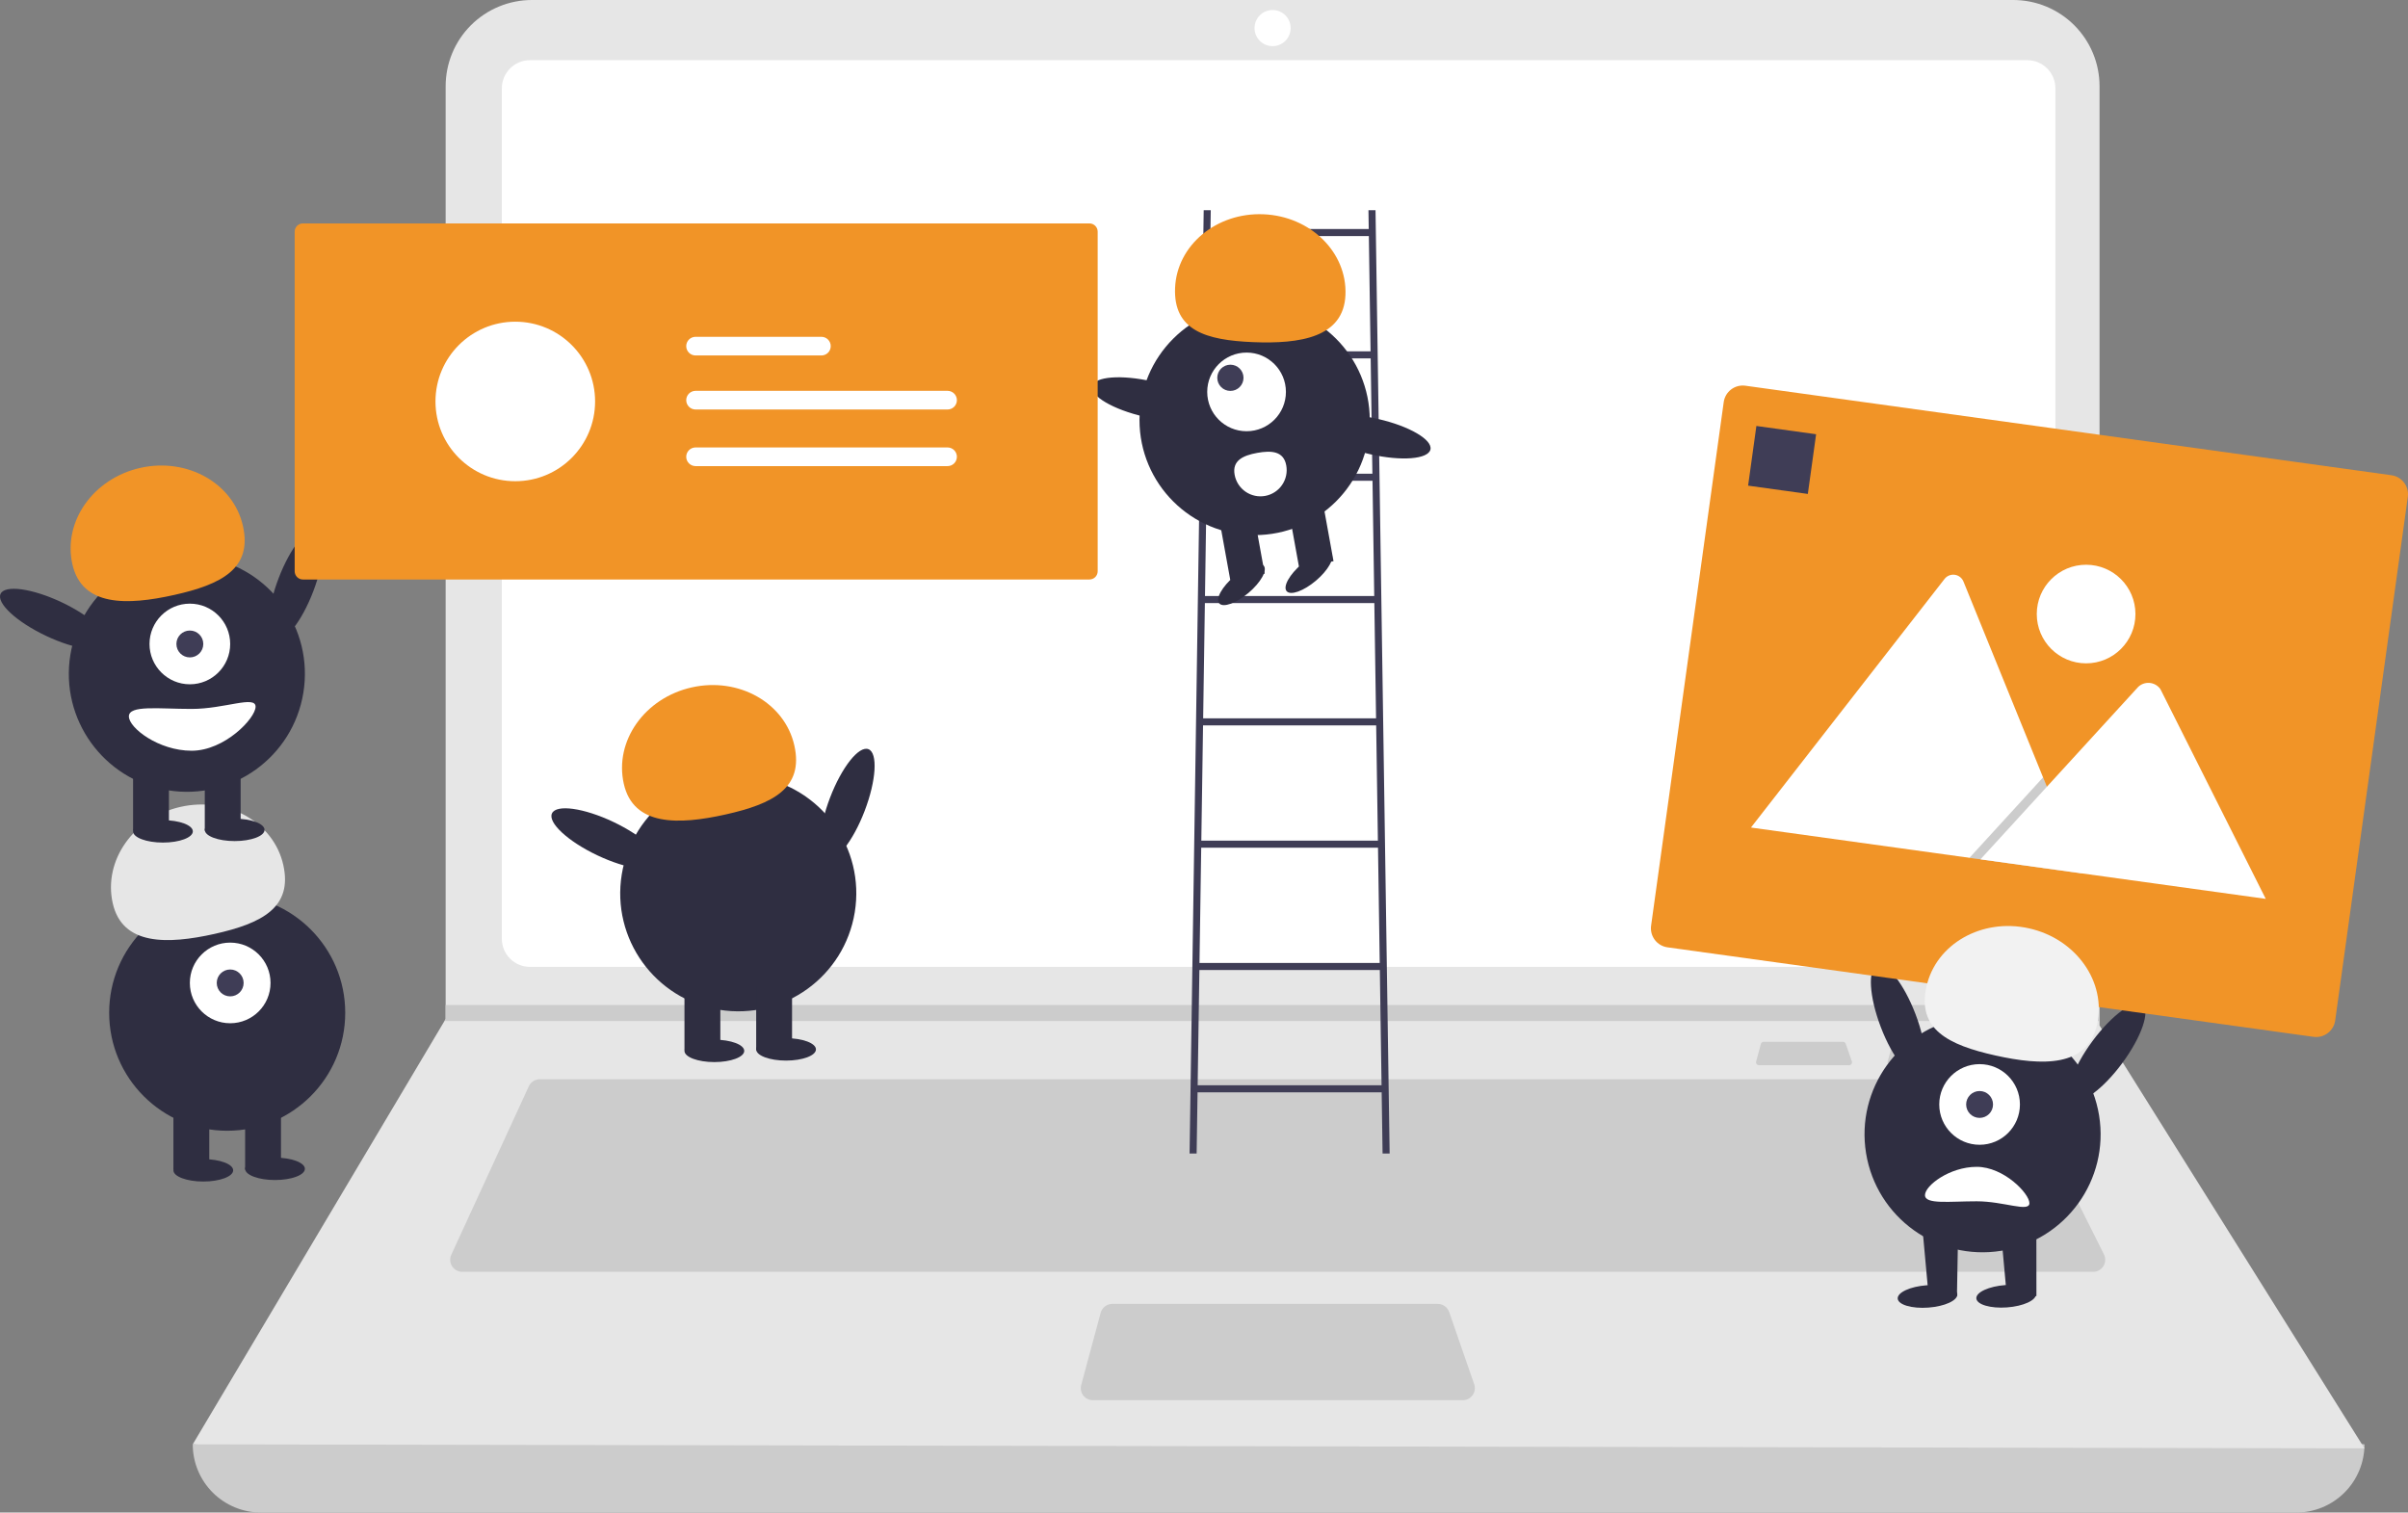 <svg width="702" height="441" viewBox="0 0 702 441" fill="none" xmlns="http://www.w3.org/2000/svg">
<rect x="0" y="0" width="702" height="441" fill="#808080" stroke="none"/>
<g clip-path="url(#clip0)">
<path d="M669.42 441H76.085C70.808 441 65.748 438.905 62.017 435.175C58.286 431.446 56.19 426.388 56.19 421.114C271.274 396.128 482.316 396.128 689.315 421.114C689.315 426.388 687.219 431.446 683.488 435.175C679.757 438.905 674.697 441 669.42 441Z" fill="#CCCCCC"/>
<path d="M689.315 422.284L56.19 421.114L129.567 297.704L129.918 297.119V25.138C129.918 21.837 130.568 18.568 131.832 15.518C133.095 12.468 134.948 9.697 137.283 7.362C139.619 5.028 142.391 3.176 145.443 1.913C148.494 0.65 151.765 -0 155.067 8.77643e-08H586.927C590.23 -0 593.5 0.65 596.551 1.913C599.603 3.176 602.375 5.028 604.711 7.362C607.046 9.697 608.899 12.468 610.162 15.518C611.426 18.568 612.077 21.837 612.076 25.138V298.991L689.315 422.284Z" fill="#E6E6E6"/>
<path d="M154.494 17.546C152.322 17.549 150.24 18.412 148.704 19.947C147.168 21.483 146.304 23.564 146.302 25.735V273.724C146.304 275.895 147.168 277.976 148.704 279.511C150.24 281.046 152.322 281.91 154.494 281.912H591.011C593.183 281.91 595.265 281.046 596.801 279.511C598.337 277.976 599.201 275.895 599.203 273.724V25.735C599.201 23.564 598.337 21.483 596.801 19.948C595.265 18.412 593.183 17.549 591.011 17.546H154.494Z" fill="white"/>
<path d="M157.363 314.666C156.692 314.667 156.035 314.86 155.47 315.222C154.904 315.584 154.455 316.099 154.173 316.708L131.563 365.838C131.317 366.373 131.209 366.961 131.25 367.548C131.291 368.135 131.479 368.703 131.796 369.198C132.114 369.694 132.551 370.101 133.068 370.384C133.584 370.666 134.164 370.814 134.752 370.814H610.223C610.822 370.814 611.41 370.661 611.933 370.37C612.456 370.079 612.895 369.659 613.21 369.15C613.524 368.641 613.703 368.06 613.73 367.463C613.757 366.865 613.631 366.27 613.363 365.735L588.787 316.605C588.497 316.021 588.049 315.53 587.494 315.187C586.939 314.845 586.3 314.664 585.647 314.666L157.363 314.666Z" fill="#CCCCCC"/>
<path d="M370.997 13.452C373.906 13.452 376.263 11.095 376.263 8.188C376.263 5.281 373.906 2.924 370.997 2.924C368.089 2.924 365.731 5.281 365.731 8.188C365.731 11.095 368.089 13.452 370.997 13.452Z" fill="white"/>
<path d="M324.262 380.172C323.49 380.173 322.74 380.428 322.128 380.897C321.515 381.367 321.074 382.024 320.872 382.769L315.201 403.825C315.061 404.345 315.042 404.89 315.147 405.419C315.251 405.947 315.476 406.444 315.804 406.872C316.132 407.299 316.554 407.646 317.037 407.884C317.52 408.123 318.052 408.247 318.591 408.247H426.449C427.008 408.247 427.56 408.113 428.057 407.856C428.555 407.6 428.984 407.228 429.308 406.773C429.633 406.317 429.844 405.79 429.923 405.236C430.003 404.683 429.948 404.118 429.765 403.589L422.474 382.534C422.235 381.844 421.787 381.246 421.192 380.823C420.598 380.4 419.886 380.173 419.156 380.172H324.262Z" fill="#CCCCCC"/>
<path d="M612.077 293.025V297.705H129.567L129.93 297.119V293.025H612.077Z" fill="#CCCCCC"/>
<path d="M552.52 303.744C552.332 303.744 552.149 303.806 552 303.92C551.851 304.034 551.743 304.195 551.694 304.376L550.313 309.503C550.279 309.63 550.275 309.763 550.3 309.891C550.326 310.02 550.38 310.141 550.46 310.245C550.54 310.349 550.643 310.434 550.76 310.492C550.878 310.55 551.008 310.58 551.139 310.58H577.404C577.54 310.58 577.674 310.548 577.795 310.485C577.917 310.423 578.021 310.332 578.1 310.221C578.179 310.11 578.231 309.982 578.25 309.847C578.269 309.712 578.256 309.575 578.211 309.446L576.436 304.319C576.378 304.151 576.269 304.005 576.124 303.902C575.979 303.799 575.806 303.744 575.628 303.744H552.52Z" fill="#CCCCCC"/>
<path d="M514.17 303.744C513.982 303.744 513.799 303.806 513.65 303.92C513.501 304.034 513.393 304.195 513.344 304.376L511.963 309.503C511.929 309.63 511.925 309.763 511.95 309.891C511.975 310.02 512.03 310.141 512.11 310.245C512.19 310.349 512.293 310.434 512.41 310.492C512.528 310.55 512.657 310.58 512.789 310.58H539.054C539.19 310.58 539.324 310.548 539.445 310.485C539.566 310.423 539.671 310.332 539.75 310.221C539.829 310.11 539.88 309.982 539.9 309.847C539.919 309.712 539.906 309.575 539.861 309.446L538.086 304.319C538.027 304.151 537.918 304.005 537.774 303.902C537.629 303.799 537.455 303.744 537.278 303.744H514.17Z" fill="#CCCCCC"/>
<path d="M403.061 336.323H405.12L401.003 61.294H398.944L399.026 66.781H352.889L352.971 61.294H350.913L346.796 336.323H348.854L349.121 318.491H402.794L403.061 336.323ZM400.094 138.11H351.821L352.324 104.503H399.591L400.094 138.11ZM400.125 140.168L400.628 173.775H351.287L351.79 140.168H400.125ZM400.659 175.832L401.162 209.439H350.754L351.257 175.832H400.659ZM401.193 211.497L401.696 245.104H350.22L350.723 211.497H401.193ZM401.727 247.162L402.23 280.769H349.686L350.189 247.162H401.727ZM399.057 68.838L399.56 102.445H352.355L352.858 68.838H399.057ZM349.152 316.433L349.655 282.826H402.261L402.764 316.433H349.152Z" fill="#3F3D56"/>
<path d="M365.76 156.023C384.298 156.023 399.326 141.002 399.326 122.472C399.326 103.942 384.298 88.921 365.76 88.921C347.222 88.921 332.194 103.942 332.194 122.472C332.194 141.002 347.222 156.023 365.76 156.023Z" fill="#2F2E41"/>
<path d="M385.504 145.658L375.47 147.474L378.724 165.444L388.759 163.628L385.504 145.658Z" fill="#2F2E41"/>
<path d="M365.436 149.29L355.401 151.105L358.656 169.075L368.69 167.26L365.436 149.29Z" fill="#2F2E41"/>
<path d="M363.983 172.857C367.564 169.825 369.545 166.279 368.408 164.937C367.271 163.595 363.445 164.964 359.864 167.996C356.282 171.027 354.301 174.573 355.439 175.916C356.576 177.258 360.401 175.889 363.983 172.857Z" fill="#2F2E41"/>
<path d="M383.633 169.301C387.215 166.27 389.196 162.724 388.058 161.381C386.921 160.039 383.096 161.408 379.514 164.44C375.933 167.472 373.952 171.018 375.089 172.36C376.226 173.703 380.052 172.333 383.633 169.301Z" fill="#2F2E41"/>
<path d="M363.41 125.732C369.746 125.732 374.882 120.598 374.882 114.265C374.882 107.932 369.746 102.798 363.41 102.798C357.074 102.798 351.938 107.932 351.938 114.265C351.938 120.598 357.074 125.732 363.41 125.732Z" fill="white"/>
<path d="M358.695 113.977C360.807 113.977 362.519 112.266 362.519 110.155C362.519 108.044 360.807 106.333 358.695 106.333C356.583 106.333 354.871 108.044 354.871 110.155C354.871 112.266 356.583 113.977 358.695 113.977Z" fill="#3F3D56"/>
<path d="M392.239 85.972C392.744 73.551 382.034 63.03 368.318 62.473C354.601 61.916 343.073 71.534 342.568 83.955C342.063 96.376 351.598 99.198 365.314 99.755C379.031 100.312 391.735 98.393 392.239 85.972Z" fill="#F19427"/>
<path d="M351.125 120.107C351.775 117.272 344.978 113.296 335.944 111.226C326.909 109.156 319.058 109.776 318.407 112.611C317.757 115.446 324.554 119.423 333.589 121.493C342.624 123.563 350.475 122.942 351.125 120.107Z" fill="#2F2E41"/>
<path d="M417.014 131.06C417.665 128.225 410.868 124.249 401.833 122.179C392.798 120.109 384.947 120.729 384.297 123.564C383.647 126.399 390.444 130.375 399.478 132.445C408.513 134.515 416.364 133.895 417.014 131.06Z" fill="#2F2E41"/>
<path d="M374.979 135.694C375.16 136.682 375.144 137.696 374.933 138.678C374.721 139.66 374.318 140.591 373.747 141.417C373.175 142.243 372.447 142.949 371.602 143.493C370.758 144.038 369.814 144.41 368.826 144.59C367.837 144.77 366.823 144.754 365.841 144.541C364.858 144.329 363.928 143.926 363.101 143.354C362.275 142.782 361.57 142.053 361.026 141.208C360.482 140.364 360.11 139.421 359.931 138.432L359.928 138.417C359.175 134.263 362.389 132.793 366.545 132.041C370.702 131.289 374.227 131.539 374.979 135.694Z" fill="white"/>
<path d="M252.073 236.424C255.465 227.552 255.957 219.498 253.17 218.433C250.384 217.369 245.375 223.697 241.983 232.569C238.59 241.441 238.099 249.496 240.885 250.56C243.672 251.625 248.68 245.296 252.073 236.424Z" fill="#2F2E41"/>
<path d="M249.188 265.978C252.232 247.228 239.493 229.562 220.735 226.519C201.977 223.477 184.303 236.21 181.259 254.96C178.214 273.709 190.953 291.376 209.712 294.418C228.47 297.461 246.144 284.728 249.188 265.978Z" fill="#2F2E41"/>
<path d="M209.997 287.461H199.543V306.182H209.997V287.461Z" fill="#2F2E41"/>
<path d="M230.904 287.461H220.45V306.182H230.904V287.461Z" fill="#2F2E41"/>
<path d="M208.254 309.665C213.065 309.665 216.966 308.203 216.966 306.4C216.966 304.596 213.065 303.134 208.254 303.134C203.443 303.134 199.543 304.596 199.543 306.4C199.543 308.203 203.443 309.665 208.254 309.665Z" fill="#2F2E41"/>
<path d="M229.161 309.229C233.972 309.229 237.872 307.768 237.872 305.964C237.872 304.161 233.972 302.699 229.161 302.699C224.35 302.699 220.45 304.161 220.45 305.964C220.45 307.768 224.35 309.229 229.161 309.229Z" fill="#2F2E41"/>
<path d="M181.845 228.484C179.067 216.046 187.948 203.479 201.682 200.414C215.417 197.348 228.803 204.946 231.581 217.383C234.359 229.82 225.257 234.407 211.523 237.473C197.789 240.538 184.624 240.921 181.845 228.484Z" fill="#F19427"/>
<path d="M192.012 251.879C193.29 249.185 187.367 243.702 178.782 239.632C170.196 235.562 162.201 234.447 160.922 237.141C159.644 239.834 165.567 245.318 174.153 249.388C182.738 253.458 190.734 254.573 192.012 251.879Z" fill="#2F2E41"/>
<path d="M66.235 329.688C85.238 329.688 100.644 314.289 100.644 295.294C100.644 276.299 85.238 260.9 66.235 260.9C47.231 260.9 31.825 276.299 31.825 295.294C31.825 314.289 47.231 329.688 66.235 329.688Z" fill="#2F2E41"/>
<path d="M61.008 322.286H50.554V341.007H61.008V322.286Z" fill="#2F2E41"/>
<path d="M81.915 322.286H71.461V341.007H81.915V322.286Z" fill="#2F2E41"/>
<path d="M59.266 344.49C64.077 344.49 67.977 343.028 67.977 341.225C67.977 339.421 64.077 337.959 59.266 337.959C54.455 337.959 50.554 339.421 50.554 341.225C50.554 343.028 54.455 344.49 59.266 344.49Z" fill="#2F2E41"/>
<path d="M80.172 344.054C84.984 344.054 88.884 342.592 88.884 340.789C88.884 338.986 84.984 337.524 80.172 337.524C75.361 337.524 71.461 338.986 71.461 340.789C71.461 342.592 75.361 344.054 80.172 344.054Z" fill="#2F2E41"/>
<path d="M67.106 298.341C73.601 298.341 78.866 293.079 78.866 286.587C78.866 280.095 73.601 274.832 67.106 274.832C60.611 274.832 55.346 280.095 55.346 286.587C55.346 293.079 60.611 298.341 67.106 298.341Z" fill="white"/>
<path d="M67.106 290.505C69.271 290.505 71.026 288.75 71.026 286.586C71.026 284.422 69.271 282.668 67.106 282.668C64.941 282.668 63.186 284.422 63.186 286.586C63.186 288.75 64.941 290.505 67.106 290.505Z" fill="#3F3D56"/>
<path d="M32.856 263.309C30.078 250.872 38.959 238.304 52.694 235.239C66.428 232.174 79.814 239.771 82.592 252.208C85.371 264.646 76.268 269.233 62.534 272.298C48.8 275.363 35.635 275.746 32.856 263.309Z" fill="#E6E6E6"/>
<path d="M91.324 172.422C94.716 163.55 95.208 155.495 92.421 154.431C89.635 153.366 84.626 159.695 81.234 168.567C77.841 177.439 77.35 185.493 80.136 186.558C82.923 187.622 87.932 181.293 91.324 172.422Z" fill="#2F2E41"/>
<path d="M88.439 201.976C91.483 183.226 78.745 165.56 59.986 162.517C41.228 159.474 23.554 172.207 20.51 190.957C17.466 209.707 30.204 227.373 48.963 230.416C67.721 233.459 85.395 220.726 88.439 201.976Z" fill="#2F2E41"/>
<path d="M49.248 223.459H38.794V242.18H49.248V223.459Z" fill="#2F2E41"/>
<path d="M70.154 223.459H59.701V242.18H70.154V223.459Z" fill="#2F2E41"/>
<path d="M47.505 245.663C52.317 245.663 56.217 244.201 56.217 242.397C56.217 240.594 52.317 239.132 47.505 239.132C42.694 239.132 38.794 240.594 38.794 242.397C38.794 244.201 42.694 245.663 47.505 245.663Z" fill="#2F2E41"/>
<path d="M68.412 245.227C73.223 245.227 77.124 243.765 77.124 241.962C77.124 240.158 73.223 238.697 68.412 238.697C63.601 238.697 59.701 240.158 59.701 241.962C59.701 243.765 63.601 245.227 68.412 245.227Z" fill="#2F2E41"/>
<path d="M55.346 199.514C61.84 199.514 67.106 194.251 67.106 187.759C67.106 181.267 61.84 176.004 55.346 176.004C48.851 176.004 43.586 181.267 43.586 187.759C43.586 194.251 48.851 199.514 55.346 199.514Z" fill="white"/>
<path d="M55.346 191.677C57.511 191.677 59.266 189.923 59.266 187.759C59.266 185.595 57.511 183.841 55.346 183.841C53.181 183.841 51.426 185.595 51.426 187.759C51.426 189.923 53.181 191.677 55.346 191.677Z" fill="#3F3D56"/>
<path d="M21.096 164.481C18.318 152.044 27.2 139.477 40.934 136.411C54.668 133.346 68.054 140.943 70.832 153.381C73.61 165.818 64.508 170.405 50.774 173.47C37.04 176.536 23.875 176.919 21.096 164.481Z" fill="#F19427"/>
<path d="M31.263 187.877C32.541 185.183 26.618 179.7 18.033 175.63C9.448 171.56 1.452 170.444 0.173 173.138C-1.105 175.832 4.819 181.315 13.404 185.385C21.989 189.455 29.985 190.571 31.263 187.877Z" fill="#2F2E41"/>
<path d="M37.573 208.874C37.573 212.24 46.244 218.888 55.866 218.888C65.488 218.888 74.51 209.411 74.51 206.044C74.51 202.678 65.488 206.697 55.866 206.697C46.244 206.697 37.573 205.508 37.573 208.874Z" fill="white"/>
<path d="M88.304 65.141C87.669 65.142 87.059 65.394 86.61 65.843C86.161 66.293 85.908 66.901 85.907 67.537V166.563C85.908 167.199 86.161 167.808 86.61 168.257C87.059 168.706 87.669 168.959 88.304 168.959H317.606C318.242 168.959 318.851 168.706 319.3 168.257C319.75 167.808 320.002 167.199 320.003 166.563V67.537C320.002 66.901 319.75 66.293 319.3 65.843C318.851 65.394 318.242 65.142 317.606 65.141H88.304Z" fill="#F19427"/>
<path d="M150.219 140.306C163.069 140.306 173.486 129.894 173.486 117.05C173.486 104.206 163.069 93.794 150.219 93.794C137.37 93.794 126.953 104.206 126.953 117.05C126.953 129.894 137.37 140.306 150.219 140.306Z" fill="white"/>
<path d="M202.731 113.956C202.018 113.968 201.337 114.259 200.837 114.768C200.336 115.277 200.055 115.962 200.055 116.675C200.055 117.389 200.336 118.073 200.837 118.582C201.337 119.091 202.018 119.382 202.731 119.394H276.193C276.55 119.4 276.905 119.336 277.238 119.205C277.57 119.074 277.874 118.878 278.131 118.63C278.388 118.382 278.593 118.085 278.735 117.757C278.878 117.43 278.954 117.077 278.96 116.72C278.966 116.362 278.901 116.008 278.77 115.675C278.638 115.343 278.442 115.04 278.194 114.783C277.945 114.527 277.648 114.321 277.32 114.179C276.992 114.037 276.639 113.962 276.282 113.956C276.252 113.955 276.222 113.955 276.193 113.956H202.731Z" fill="white"/>
<path d="M202.731 98.202C202.018 98.213 201.337 98.505 200.837 99.014C200.336 99.522 200.055 100.207 200.055 100.921C200.055 101.634 200.336 102.319 200.837 102.828C201.337 103.337 202.018 103.628 202.731 103.64H239.416C239.774 103.646 240.129 103.582 240.461 103.451C240.794 103.32 241.097 103.124 241.354 102.876C241.611 102.628 241.817 102.331 241.959 102.003C242.101 101.675 242.178 101.323 242.183 100.966C242.189 100.608 242.125 100.253 241.993 99.921C241.862 99.589 241.666 99.286 241.418 99.029C241.169 98.772 240.872 98.567 240.544 98.425C240.216 98.283 239.863 98.207 239.506 98.202C239.476 98.201 239.446 98.201 239.416 98.202H202.731Z" fill="white"/>
<path d="M202.731 130.46C202.018 130.472 201.337 130.764 200.837 131.272C200.336 131.781 200.055 132.466 200.055 133.179C200.055 133.893 200.336 134.578 200.837 135.087C201.337 135.595 202.018 135.887 202.731 135.899H276.193C276.55 135.905 276.905 135.84 277.238 135.709C277.57 135.578 277.874 135.383 278.131 135.135C278.388 134.886 278.593 134.59 278.735 134.262C278.878 133.934 278.954 133.581 278.96 133.224C278.966 132.867 278.901 132.512 278.77 132.18C278.638 131.847 278.442 131.544 278.194 131.288C277.945 131.031 277.648 130.826 277.32 130.684C276.992 130.542 276.639 130.466 276.282 130.46C276.252 130.46 276.222 130.46 276.193 130.46H202.731Z" fill="white"/>
<path d="M559.506 313.631C562.292 312.566 561.8 304.512 558.408 295.64C555.016 286.768 550.007 280.439 547.22 281.504C544.434 282.568 544.926 290.623 548.318 299.495C551.71 308.367 556.719 314.695 559.506 313.631Z" fill="#2F2E41"/>
<path d="M583.488 364.677C602.247 361.634 614.986 343.968 611.942 325.218C608.898 306.468 591.223 293.735 572.465 296.777C553.707 299.82 540.968 317.486 544.012 336.236C547.056 354.986 564.73 367.719 583.488 364.677Z" fill="#2F2E41"/>
<path d="M593.656 357.72H583.204L585.249 380.139L593.675 377.851L593.656 357.72Z" fill="#2F2E41"/>
<path d="M570.868 357.778H560.414L562.46 380.197L570.505 377.851L570.868 357.778Z" fill="#2F2E41"/>
<path d="M562.162 381.25C566.961 380.9 570.744 379.157 570.612 377.359C570.481 375.56 566.484 374.386 561.686 374.737C556.888 375.088 553.105 376.83 553.236 378.629C553.368 380.427 557.364 381.601 562.162 381.25Z" fill="#2F2E41"/>
<path d="M577.106 333.775C583.601 333.775 588.866 328.512 588.866 322.02C588.866 315.528 583.601 310.265 577.106 310.265C570.611 310.265 565.346 315.528 565.346 322.02C565.346 328.512 570.611 333.775 577.106 333.775Z" fill="white"/>
<path d="M577.106 325.938C579.271 325.938 581.026 324.184 581.026 322.02C581.026 319.856 579.271 318.101 577.106 318.101C574.941 318.101 573.186 319.856 573.186 322.02C573.186 324.184 574.941 325.938 577.106 325.938Z" fill="#3F3D56"/>
<path d="M618.681 309.99C624.326 302.35 626.957 294.721 624.558 292.949C622.158 291.178 615.637 295.935 609.992 303.575C604.346 311.214 601.715 318.843 604.114 320.615C606.514 322.386 613.035 317.629 618.681 309.99Z" fill="#2F2E41"/>
<path d="M561.188 348.461C561.188 345.687 568.335 340.208 576.265 340.208C584.196 340.208 591.631 348.019 591.631 350.794C591.631 353.568 584.196 350.255 576.265 350.255C568.335 350.255 561.188 351.236 561.188 348.461Z" fill="white"/>
<path d="M674.465 302.304L486.113 276.205C484.645 276 483.318 275.221 482.423 274.039C481.529 272.857 481.14 271.368 481.341 269.9L502.515 117.23C502.721 115.762 503.5 114.436 504.683 113.542C505.865 112.647 507.354 112.259 508.823 112.46L697.175 138.56C698.643 138.765 699.97 139.544 700.865 140.726C701.759 141.908 702.148 143.396 701.947 144.864L680.773 297.535C680.567 299.002 679.788 300.329 678.605 301.223C677.423 302.117 675.934 302.506 674.465 302.304Z" fill="#F19427"/>
<path d="M606.989 254.658L510.83 241.334C510.71 241.319 510.591 241.292 510.475 241.255L566.874 168.817C567.22 168.365 567.679 168.013 568.206 167.797C568.732 167.58 569.306 167.508 569.87 167.586C570.433 167.664 570.966 167.89 571.414 168.241C571.861 168.593 572.208 169.056 572.417 169.585L595.611 226.655L596.722 229.386L606.989 254.658Z" fill="white"/>
<path opacity="0.2" d="M606.989 254.657L574.158 250.109L593.52 228.942L594.914 227.418L595.611 226.655L596.722 229.386L606.989 254.657Z" fill="black"/>
<path d="M660.529 262.077L577.36 250.552L596.722 229.386L598.116 227.861L623.346 200.277C623.782 199.863 624.3 199.545 624.867 199.344C625.434 199.143 626.037 199.063 626.637 199.11C627.237 199.157 627.82 199.329 628.349 199.616C628.878 199.903 629.34 200.297 629.706 200.775C629.799 200.909 629.882 201.049 629.956 201.193L660.529 262.077Z" fill="white"/>
<path d="M608.159 193.408C616.101 193.408 622.54 186.973 622.54 179.034C622.54 171.095 616.101 164.659 608.159 164.659C600.216 164.659 593.777 171.095 593.777 179.034C593.777 186.973 600.216 193.408 608.159 193.408Z" fill="white"/>
<path d="M529.447 126.609L512.036 124.197L509.622 141.599L527.033 144.012L529.447 126.609Z" fill="#3F3D56"/>
<path d="M611.355 298.742C614.133 286.304 605.252 273.737 591.518 270.672C577.784 267.606 564.398 275.204 561.619 287.641C558.841 300.078 567.943 304.665 581.677 307.731C595.411 310.796 608.576 311.179 611.355 298.742Z" fill="#F2F2F2"/>
<path d="M585.087 381.195C589.885 380.844 593.668 379.102 593.536 377.304C593.405 375.505 589.408 374.331 584.61 374.682C579.812 375.033 576.029 376.775 576.16 378.573C576.292 380.372 580.288 381.546 585.087 381.195Z" fill="#2F2E41"/>
</g>
<defs>
<clipPath id="clip0">
<rect width="702" height="441" fill="white"/>
</clipPath>
</defs>
</svg>
